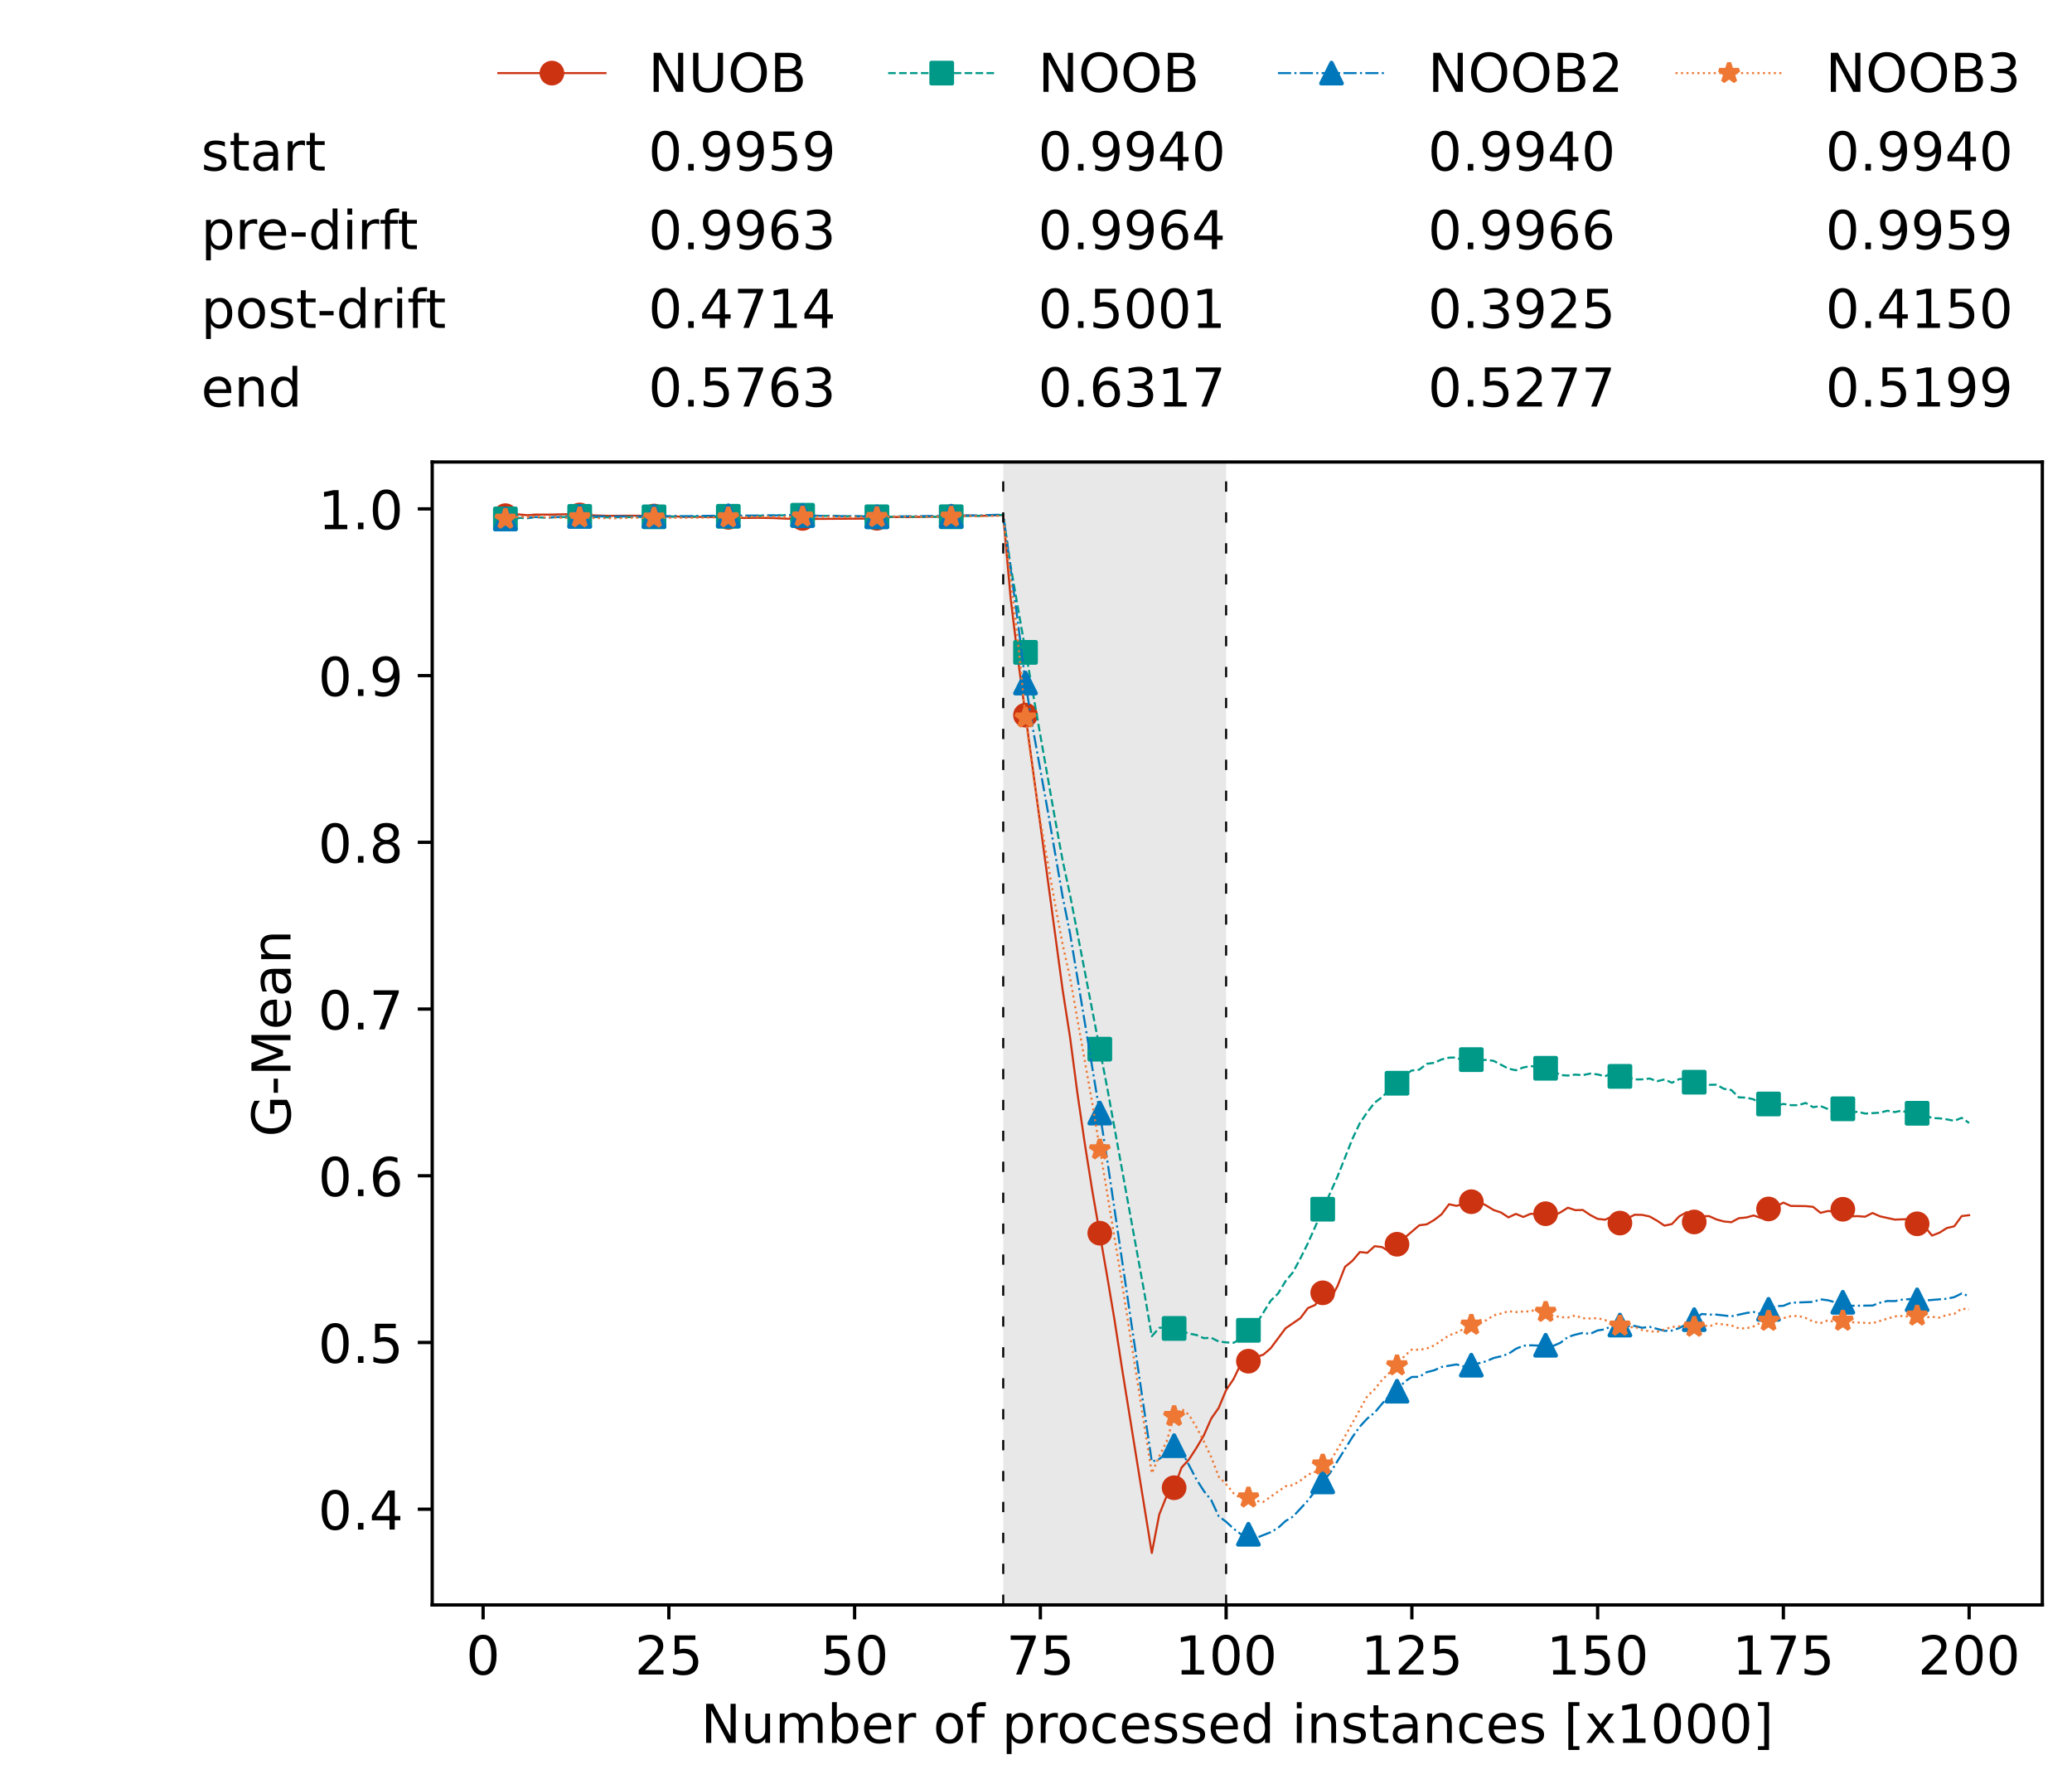 <?xml version="1.0" encoding="utf-8" standalone="no"?>
<!DOCTYPE svg PUBLIC "-//W3C//DTD SVG 1.1//EN"
  "http://www.w3.org/Graphics/SVG/1.1/DTD/svg11.dtd">
<!-- Created with matplotlib (https://matplotlib.org/) -->
<svg height="432.615pt" version="1.1" viewBox="0 0 502.65 432.615" width="502.65pt" xmlns="http://www.w3.org/2000/svg" xmlns:xlink="http://www.w3.org/1999/xlink">
 <defs>
  <style type="text/css">*{stroke-linecap:butt;stroke-linejoin:round;}</style>
 </defs>
 <g id="figure_1">
  <g id="patch_1">
   <path d="M 0 432.615 
L 502.65 432.615 
L 502.65 0 
L 0 0 
z
" style="fill:#ffffff;"/>
  </g>
  <g id="axes_1">
   <g id="patch_2">
    <path d="M 104.85 389.252 
L 495.45 389.252 
L 495.45 112.052 
L 104.85 112.052 
z
" style="fill:#ffffff;"/>
   </g>
   <g id="patch_3">
    <path clip-path="url(#p4ca490dccf)" d="M 297.446 389.252 
L 297.446 112.052 
L 243.372 112.052 
L 243.372 389.252 
z
" style="fill:#d3d3d3;opacity:0.5;"/>
   </g>
   <g id="matplotlib.axis_1">
    <g id="xtick_1">
     <g id="line2d_1">
      <defs>
       <path d="M 0 0 
L 0 3.5 
" id="mb20ff5dc2e" style="stroke:#000000;stroke-width:0.8;"/>
      </defs>
      <g>
       <use style="stroke:#000000;stroke-width:0.8;" x="117.197" xlink:href="#mb20ff5dc2e" y="389.252"/>
      </g>
     </g>
     <g id="text_1">
      <!-- 0 -->
      <g transform="translate(113.061 406.13)scale(0.13 -0.13)">
       <defs>
        <path d="M 31.781 66.406 
Q 24.172 66.406 20.328 58.906 
Q 16.5 51.422 16.5 36.375 
Q 16.5 21.391 20.328 13.891 
Q 24.172 6.391 31.781 6.391 
Q 39.453 6.391 43.281 13.891 
Q 47.125 21.391 47.125 36.375 
Q 47.125 51.422 43.281 58.906 
Q 39.453 66.406 31.781 66.406 
z
M 31.781 74.219 
Q 44.047 74.219 50.516 64.516 
Q 56.984 54.828 56.984 36.375 
Q 56.984 17.969 50.516 8.266 
Q 44.047 -1.422 31.781 -1.422 
Q 19.531 -1.422 13.062 8.266 
Q 6.594 17.969 6.594 36.375 
Q 6.594 54.828 13.062 64.516 
Q 19.531 74.219 31.781 74.219 
z
" id="DejaVuSans-48"/>
       </defs>
       <use xlink:href="#DejaVuSans-48"/>
      </g>
     </g>
    </g>
    <g id="xtick_2">
     <g id="line2d_2">
      <g>
       <use style="stroke:#000000;stroke-width:0.8;" x="162.259" xlink:href="#mb20ff5dc2e" y="389.252"/>
      </g>
     </g>
     <g id="text_2">
      <!-- 25 -->
      <g transform="translate(153.988 406.13)scale(0.13 -0.13)">
       <defs>
        <path d="M 19.188 8.297 
L 53.609 8.297 
L 53.609 0 
L 7.328 0 
L 7.328 8.297 
Q 12.938 14.109 22.625 23.891 
Q 32.328 33.688 34.812 36.531 
Q 39.547 41.844 41.422 45.531 
Q 43.312 49.219 43.312 52.781 
Q 43.312 58.594 39.234 62.25 
Q 35.156 65.922 28.609 65.922 
Q 23.969 65.922 18.812 64.312 
Q 13.672 62.703 7.812 59.422 
L 7.812 69.391 
Q 13.766 71.781 18.938 73 
Q 24.125 74.219 28.422 74.219 
Q 39.75 74.219 46.484 68.547 
Q 53.219 62.891 53.219 53.422 
Q 53.219 48.922 51.531 44.891 
Q 49.859 40.875 45.406 35.406 
Q 44.188 33.984 37.641 27.219 
Q 31.109 20.453 19.188 8.297 
z
" id="DejaVuSans-50"/>
        <path d="M 10.797 72.906 
L 49.516 72.906 
L 49.516 64.594 
L 19.828 64.594 
L 19.828 46.734 
Q 21.969 47.469 24.109 47.828 
Q 26.266 48.188 28.422 48.188 
Q 40.625 48.188 47.75 41.5 
Q 54.891 34.812 54.891 23.391 
Q 54.891 11.625 47.562 5.094 
Q 40.234 -1.422 26.906 -1.422 
Q 22.312 -1.422 17.547 -0.641 
Q 12.797 0.141 7.719 1.703 
L 7.719 11.625 
Q 12.109 9.234 16.797 8.062 
Q 21.484 6.891 26.703 6.891 
Q 35.156 6.891 40.078 11.328 
Q 45.016 15.766 45.016 23.391 
Q 45.016 31 40.078 35.438 
Q 35.156 39.891 26.703 39.891 
Q 22.75 39.891 18.812 39.016 
Q 14.891 38.141 10.797 36.281 
z
" id="DejaVuSans-53"/>
       </defs>
       <use xlink:href="#DejaVuSans-50"/>
       <use x="63.623" xlink:href="#DejaVuSans-53"/>
      </g>
     </g>
    </g>
    <g id="xtick_3">
     <g id="line2d_3">
      <g>
       <use style="stroke:#000000;stroke-width:0.8;" x="207.322" xlink:href="#mb20ff5dc2e" y="389.252"/>
      </g>
     </g>
     <g id="text_3">
      <!-- 50 -->
      <g transform="translate(199.05 406.13)scale(0.13 -0.13)">
       <use xlink:href="#DejaVuSans-53"/>
       <use x="63.623" xlink:href="#DejaVuSans-48"/>
      </g>
     </g>
    </g>
    <g id="xtick_4">
     <g id="line2d_4">
      <g>
       <use style="stroke:#000000;stroke-width:0.8;" x="252.384" xlink:href="#mb20ff5dc2e" y="389.252"/>
      </g>
     </g>
     <g id="text_4">
      <!-- 75 -->
      <g transform="translate(244.113 406.13)scale(0.13 -0.13)">
       <defs>
        <path d="M 8.203 72.906 
L 55.078 72.906 
L 55.078 68.703 
L 28.609 0 
L 18.312 0 
L 43.219 64.594 
L 8.203 64.594 
z
" id="DejaVuSans-55"/>
       </defs>
       <use xlink:href="#DejaVuSans-55"/>
       <use x="63.623" xlink:href="#DejaVuSans-53"/>
      </g>
     </g>
    </g>
    <g id="xtick_5">
     <g id="line2d_5">
      <g>
       <use style="stroke:#000000;stroke-width:0.8;" x="297.446" xlink:href="#mb20ff5dc2e" y="389.252"/>
      </g>
     </g>
     <g id="text_5">
      <!-- 100 -->
      <g transform="translate(285.039 406.13)scale(0.13 -0.13)">
       <defs>
        <path d="M 12.406 8.297 
L 28.516 8.297 
L 28.516 63.922 
L 10.984 60.406 
L 10.984 69.391 
L 28.422 72.906 
L 38.281 72.906 
L 38.281 8.297 
L 54.391 8.297 
L 54.391 0 
L 12.406 0 
z
" id="DejaVuSans-49"/>
       </defs>
       <use xlink:href="#DejaVuSans-49"/>
       <use x="63.623" xlink:href="#DejaVuSans-48"/>
       <use x="127.246" xlink:href="#DejaVuSans-48"/>
      </g>
     </g>
    </g>
    <g id="xtick_6">
     <g id="line2d_6">
      <g>
       <use style="stroke:#000000;stroke-width:0.8;" x="342.509" xlink:href="#mb20ff5dc2e" y="389.252"/>
      </g>
     </g>
     <g id="text_6">
      <!-- 125 -->
      <g transform="translate(330.102 406.13)scale(0.13 -0.13)">
       <use xlink:href="#DejaVuSans-49"/>
       <use x="63.623" xlink:href="#DejaVuSans-50"/>
       <use x="127.246" xlink:href="#DejaVuSans-53"/>
      </g>
     </g>
    </g>
    <g id="xtick_7">
     <g id="line2d_7">
      <g>
       <use style="stroke:#000000;stroke-width:0.8;" x="387.571" xlink:href="#mb20ff5dc2e" y="389.252"/>
      </g>
     </g>
     <g id="text_7">
      <!-- 150 -->
      <g transform="translate(375.164 406.13)scale(0.13 -0.13)">
       <use xlink:href="#DejaVuSans-49"/>
       <use x="63.623" xlink:href="#DejaVuSans-53"/>
       <use x="127.246" xlink:href="#DejaVuSans-48"/>
      </g>
     </g>
    </g>
    <g id="xtick_8">
     <g id="line2d_8">
      <g>
       <use style="stroke:#000000;stroke-width:0.8;" x="432.633" xlink:href="#mb20ff5dc2e" y="389.252"/>
      </g>
     </g>
     <g id="text_8">
      <!-- 175 -->
      <g transform="translate(420.226 406.13)scale(0.13 -0.13)">
       <use xlink:href="#DejaVuSans-49"/>
       <use x="63.623" xlink:href="#DejaVuSans-55"/>
       <use x="127.246" xlink:href="#DejaVuSans-53"/>
      </g>
     </g>
    </g>
    <g id="xtick_9">
     <g id="line2d_9">
      <g>
       <use style="stroke:#000000;stroke-width:0.8;" x="477.695" xlink:href="#mb20ff5dc2e" y="389.252"/>
      </g>
     </g>
     <g id="text_9">
      <!-- 200 -->
      <g transform="translate(465.289 406.13)scale(0.13 -0.13)">
       <use xlink:href="#DejaVuSans-50"/>
       <use x="63.623" xlink:href="#DejaVuSans-48"/>
       <use x="127.246" xlink:href="#DejaVuSans-48"/>
      </g>
     </g>
    </g>
    <g id="text_10">
     <!-- Number of processed instances [x1000] -->
     <g transform="translate(170.025 422.711)scale(0.13 -0.13)">
      <defs>
       <path d="M 9.812 72.906 
L 23.094 72.906 
L 55.422 11.922 
L 55.422 72.906 
L 64.984 72.906 
L 64.984 0 
L 51.703 0 
L 19.391 60.984 
L 19.391 0 
L 9.812 0 
z
" id="DejaVuSans-78"/>
       <path d="M 8.5 21.578 
L 8.5 54.688 
L 17.484 54.688 
L 17.484 21.922 
Q 17.484 14.156 20.5 10.266 
Q 23.531 6.391 29.594 6.391 
Q 36.859 6.391 41.078 11.031 
Q 45.312 15.672 45.312 23.688 
L 45.312 54.688 
L 54.297 54.688 
L 54.297 0 
L 45.312 0 
L 45.312 8.406 
Q 42.047 3.422 37.719 1 
Q 33.406 -1.422 27.688 -1.422 
Q 18.266 -1.422 13.375 4.438 
Q 8.5 10.297 8.5 21.578 
z
M 31.109 56 
z
" id="DejaVuSans-117"/>
       <path d="M 52 44.188 
Q 55.375 50.25 60.062 53.125 
Q 64.75 56 71.094 56 
Q 79.641 56 84.281 50.016 
Q 88.922 44.047 88.922 33.016 
L 88.922 0 
L 79.891 0 
L 79.891 32.719 
Q 79.891 40.578 77.094 44.375 
Q 74.312 48.188 68.609 48.188 
Q 61.625 48.188 57.562 43.547 
Q 53.516 38.922 53.516 30.906 
L 53.516 0 
L 44.484 0 
L 44.484 32.719 
Q 44.484 40.625 41.703 44.406 
Q 38.922 48.188 33.109 48.188 
Q 26.219 48.188 22.156 43.531 
Q 18.109 38.875 18.109 30.906 
L 18.109 0 
L 9.078 0 
L 9.078 54.688 
L 18.109 54.688 
L 18.109 46.188 
Q 21.188 51.219 25.484 53.609 
Q 29.781 56 35.688 56 
Q 41.656 56 45.828 52.969 
Q 50 49.953 52 44.188 
z
" id="DejaVuSans-109"/>
       <path d="M 48.688 27.297 
Q 48.688 37.203 44.609 42.844 
Q 40.531 48.484 33.406 48.484 
Q 26.266 48.484 22.188 42.844 
Q 18.109 37.203 18.109 27.297 
Q 18.109 17.391 22.188 11.75 
Q 26.266 6.109 33.406 6.109 
Q 40.531 6.109 44.609 11.75 
Q 48.688 17.391 48.688 27.297 
z
M 18.109 46.391 
Q 20.953 51.266 25.266 53.625 
Q 29.594 56 35.594 56 
Q 45.562 56 51.781 48.094 
Q 58.016 40.188 58.016 27.297 
Q 58.016 14.406 51.781 6.484 
Q 45.562 -1.422 35.594 -1.422 
Q 29.594 -1.422 25.266 0.953 
Q 20.953 3.328 18.109 8.203 
L 18.109 0 
L 9.078 0 
L 9.078 75.984 
L 18.109 75.984 
z
" id="DejaVuSans-98"/>
       <path d="M 56.203 29.594 
L 56.203 25.203 
L 14.891 25.203 
Q 15.484 15.922 20.484 11.062 
Q 25.484 6.203 34.422 6.203 
Q 39.594 6.203 44.453 7.469 
Q 49.312 8.734 54.109 11.281 
L 54.109 2.781 
Q 49.266 0.734 44.188 -0.344 
Q 39.109 -1.422 33.891 -1.422 
Q 20.797 -1.422 13.156 6.188 
Q 5.516 13.812 5.516 26.812 
Q 5.516 40.234 12.766 48.109 
Q 20.016 56 32.328 56 
Q 43.359 56 49.781 48.891 
Q 56.203 41.797 56.203 29.594 
z
M 47.219 32.234 
Q 47.125 39.594 43.094 43.984 
Q 39.062 48.391 32.422 48.391 
Q 24.906 48.391 20.391 44.141 
Q 15.875 39.891 15.188 32.172 
z
" id="DejaVuSans-101"/>
       <path d="M 41.109 46.297 
Q 39.594 47.172 37.812 47.578 
Q 36.031 48 33.891 48 
Q 26.266 48 22.188 43.047 
Q 18.109 38.094 18.109 28.812 
L 18.109 0 
L 9.078 0 
L 9.078 54.688 
L 18.109 54.688 
L 18.109 46.188 
Q 20.953 51.172 25.484 53.578 
Q 30.031 56 36.531 56 
Q 37.453 56 38.578 55.875 
Q 39.703 55.766 41.062 55.516 
z
" id="DejaVuSans-114"/>
       <path id="DejaVuSans-32"/>
       <path d="M 30.609 48.391 
Q 23.391 48.391 19.188 42.75 
Q 14.984 37.109 14.984 27.297 
Q 14.984 17.484 19.156 11.844 
Q 23.344 6.203 30.609 6.203 
Q 37.797 6.203 41.984 11.859 
Q 46.188 17.531 46.188 27.297 
Q 46.188 37.016 41.984 42.703 
Q 37.797 48.391 30.609 48.391 
z
M 30.609 56 
Q 42.328 56 49.016 48.375 
Q 55.719 40.766 55.719 27.297 
Q 55.719 13.875 49.016 6.219 
Q 42.328 -1.422 30.609 -1.422 
Q 18.844 -1.422 12.172 6.219 
Q 5.516 13.875 5.516 27.297 
Q 5.516 40.766 12.172 48.375 
Q 18.844 56 30.609 56 
z
" id="DejaVuSans-111"/>
       <path d="M 37.109 75.984 
L 37.109 68.5 
L 28.516 68.5 
Q 23.688 68.5 21.797 66.547 
Q 19.922 64.594 19.922 59.516 
L 19.922 54.688 
L 34.719 54.688 
L 34.719 47.703 
L 19.922 47.703 
L 19.922 0 
L 10.891 0 
L 10.891 47.703 
L 2.297 47.703 
L 2.297 54.688 
L 10.891 54.688 
L 10.891 58.5 
Q 10.891 67.625 15.141 71.797 
Q 19.391 75.984 28.609 75.984 
z
" id="DejaVuSans-102"/>
       <path d="M 18.109 8.203 
L 18.109 -20.797 
L 9.078 -20.797 
L 9.078 54.688 
L 18.109 54.688 
L 18.109 46.391 
Q 20.953 51.266 25.266 53.625 
Q 29.594 56 35.594 56 
Q 45.562 56 51.781 48.094 
Q 58.016 40.188 58.016 27.297 
Q 58.016 14.406 51.781 6.484 
Q 45.562 -1.422 35.594 -1.422 
Q 29.594 -1.422 25.266 0.953 
Q 20.953 3.328 18.109 8.203 
z
M 48.688 27.297 
Q 48.688 37.203 44.609 42.844 
Q 40.531 48.484 33.406 48.484 
Q 26.266 48.484 22.188 42.844 
Q 18.109 37.203 18.109 27.297 
Q 18.109 17.391 22.188 11.75 
Q 26.266 6.109 33.406 6.109 
Q 40.531 6.109 44.609 11.75 
Q 48.688 17.391 48.688 27.297 
z
" id="DejaVuSans-112"/>
       <path d="M 48.781 52.594 
L 48.781 44.188 
Q 44.969 46.297 41.141 47.344 
Q 37.312 48.391 33.406 48.391 
Q 24.656 48.391 19.812 42.844 
Q 14.984 37.312 14.984 27.297 
Q 14.984 17.281 19.812 11.734 
Q 24.656 6.203 33.406 6.203 
Q 37.312 6.203 41.141 7.25 
Q 44.969 8.297 48.781 10.406 
L 48.781 2.094 
Q 45.016 0.344 40.984 -0.531 
Q 36.969 -1.422 32.422 -1.422 
Q 20.062 -1.422 12.781 6.344 
Q 5.516 14.109 5.516 27.297 
Q 5.516 40.672 12.859 48.328 
Q 20.219 56 33.016 56 
Q 37.156 56 41.109 55.141 
Q 45.062 54.297 48.781 52.594 
z
" id="DejaVuSans-99"/>
       <path d="M 44.281 53.078 
L 44.281 44.578 
Q 40.484 46.531 36.375 47.5 
Q 32.281 48.484 27.875 48.484 
Q 21.188 48.484 17.844 46.438 
Q 14.5 44.391 14.5 40.281 
Q 14.5 37.156 16.891 35.375 
Q 19.281 33.594 26.516 31.984 
L 29.594 31.297 
Q 39.156 29.25 43.188 25.516 
Q 47.219 21.781 47.219 15.094 
Q 47.219 7.469 41.188 3.016 
Q 35.156 -1.422 24.609 -1.422 
Q 20.219 -1.422 15.453 -0.562 
Q 10.688 0.297 5.422 2 
L 5.422 11.281 
Q 10.406 8.688 15.234 7.391 
Q 20.062 6.109 24.812 6.109 
Q 31.156 6.109 34.562 8.281 
Q 37.984 10.453 37.984 14.406 
Q 37.984 18.062 35.516 20.016 
Q 33.062 21.969 24.703 23.781 
L 21.578 24.516 
Q 13.234 26.266 9.516 29.906 
Q 5.812 33.547 5.812 39.891 
Q 5.812 47.609 11.281 51.797 
Q 16.75 56 26.812 56 
Q 31.781 56 36.172 55.266 
Q 40.578 54.547 44.281 53.078 
z
" id="DejaVuSans-115"/>
       <path d="M 45.406 46.391 
L 45.406 75.984 
L 54.391 75.984 
L 54.391 0 
L 45.406 0 
L 45.406 8.203 
Q 42.578 3.328 38.25 0.953 
Q 33.938 -1.422 27.875 -1.422 
Q 17.969 -1.422 11.734 6.484 
Q 5.516 14.406 5.516 27.297 
Q 5.516 40.188 11.734 48.094 
Q 17.969 56 27.875 56 
Q 33.938 56 38.25 53.625 
Q 42.578 51.266 45.406 46.391 
z
M 14.797 27.297 
Q 14.797 17.391 18.875 11.75 
Q 22.953 6.109 30.078 6.109 
Q 37.203 6.109 41.297 11.75 
Q 45.406 17.391 45.406 27.297 
Q 45.406 37.203 41.297 42.844 
Q 37.203 48.484 30.078 48.484 
Q 22.953 48.484 18.875 42.844 
Q 14.797 37.203 14.797 27.297 
z
" id="DejaVuSans-100"/>
       <path d="M 9.422 54.688 
L 18.406 54.688 
L 18.406 0 
L 9.422 0 
z
M 9.422 75.984 
L 18.406 75.984 
L 18.406 64.594 
L 9.422 64.594 
z
" id="DejaVuSans-105"/>
       <path d="M 54.891 33.016 
L 54.891 0 
L 45.906 0 
L 45.906 32.719 
Q 45.906 40.484 42.875 44.328 
Q 39.844 48.188 33.797 48.188 
Q 26.516 48.188 22.312 43.547 
Q 18.109 38.922 18.109 30.906 
L 18.109 0 
L 9.078 0 
L 9.078 54.688 
L 18.109 54.688 
L 18.109 46.188 
Q 21.344 51.125 25.703 53.562 
Q 30.078 56 35.797 56 
Q 45.219 56 50.047 50.172 
Q 54.891 44.344 54.891 33.016 
z
" id="DejaVuSans-110"/>
       <path d="M 18.312 70.219 
L 18.312 54.688 
L 36.812 54.688 
L 36.812 47.703 
L 18.312 47.703 
L 18.312 18.016 
Q 18.312 11.328 20.141 9.422 
Q 21.969 7.516 27.594 7.516 
L 36.812 7.516 
L 36.812 0 
L 27.594 0 
Q 17.188 0 13.234 3.875 
Q 9.281 7.766 9.281 18.016 
L 9.281 47.703 
L 2.688 47.703 
L 2.688 54.688 
L 9.281 54.688 
L 9.281 70.219 
z
" id="DejaVuSans-116"/>
       <path d="M 34.281 27.484 
Q 23.391 27.484 19.188 25 
Q 14.984 22.516 14.984 16.5 
Q 14.984 11.719 18.141 8.906 
Q 21.297 6.109 26.703 6.109 
Q 34.188 6.109 38.703 11.406 
Q 43.219 16.703 43.219 25.484 
L 43.219 27.484 
z
M 52.203 31.203 
L 52.203 0 
L 43.219 0 
L 43.219 8.297 
Q 40.141 3.328 35.547 0.953 
Q 30.953 -1.422 24.312 -1.422 
Q 15.922 -1.422 10.953 3.297 
Q 6 8.016 6 15.922 
Q 6 25.141 12.172 29.828 
Q 18.359 34.516 30.609 34.516 
L 43.219 34.516 
L 43.219 35.406 
Q 43.219 41.609 39.141 45 
Q 35.062 48.391 27.688 48.391 
Q 23 48.391 18.547 47.266 
Q 14.109 46.141 10.016 43.891 
L 10.016 52.203 
Q 14.938 54.109 19.578 55.047 
Q 24.219 56 28.609 56 
Q 40.484 56 46.344 49.844 
Q 52.203 43.703 52.203 31.203 
z
" id="DejaVuSans-97"/>
       <path d="M 8.594 75.984 
L 29.297 75.984 
L 29.297 69 
L 17.578 69 
L 17.578 -6.203 
L 29.297 -6.203 
L 29.297 -13.188 
L 8.594 -13.188 
z
" id="DejaVuSans-91"/>
       <path d="M 54.891 54.688 
L 35.109 28.078 
L 55.906 0 
L 45.312 0 
L 29.391 21.484 
L 13.484 0 
L 2.875 0 
L 24.125 28.609 
L 4.688 54.688 
L 15.281 54.688 
L 29.781 35.203 
L 44.281 54.688 
z
" id="DejaVuSans-120"/>
       <path d="M 30.422 75.984 
L 30.422 -13.188 
L 9.719 -13.188 
L 9.719 -6.203 
L 21.391 -6.203 
L 21.391 69 
L 9.719 69 
L 9.719 75.984 
z
" id="DejaVuSans-93"/>
      </defs>
      <use xlink:href="#DejaVuSans-78"/>
      <use x="74.805" xlink:href="#DejaVuSans-117"/>
      <use x="138.184" xlink:href="#DejaVuSans-109"/>
      <use x="235.596" xlink:href="#DejaVuSans-98"/>
      <use x="299.072" xlink:href="#DejaVuSans-101"/>
      <use x="360.596" xlink:href="#DejaVuSans-114"/>
      <use x="401.709" xlink:href="#DejaVuSans-32"/>
      <use x="433.496" xlink:href="#DejaVuSans-111"/>
      <use x="494.678" xlink:href="#DejaVuSans-102"/>
      <use x="529.883" xlink:href="#DejaVuSans-32"/>
      <use x="561.67" xlink:href="#DejaVuSans-112"/>
      <use x="625.146" xlink:href="#DejaVuSans-114"/>
      <use x="664.01" xlink:href="#DejaVuSans-111"/>
      <use x="725.191" xlink:href="#DejaVuSans-99"/>
      <use x="780.172" xlink:href="#DejaVuSans-101"/>
      <use x="841.695" xlink:href="#DejaVuSans-115"/>
      <use x="893.795" xlink:href="#DejaVuSans-115"/>
      <use x="945.895" xlink:href="#DejaVuSans-101"/>
      <use x="1007.418" xlink:href="#DejaVuSans-100"/>
      <use x="1070.895" xlink:href="#DejaVuSans-32"/>
      <use x="1102.682" xlink:href="#DejaVuSans-105"/>
      <use x="1130.465" xlink:href="#DejaVuSans-110"/>
      <use x="1193.844" xlink:href="#DejaVuSans-115"/>
      <use x="1245.943" xlink:href="#DejaVuSans-116"/>
      <use x="1285.152" xlink:href="#DejaVuSans-97"/>
      <use x="1346.432" xlink:href="#DejaVuSans-110"/>
      <use x="1409.811" xlink:href="#DejaVuSans-99"/>
      <use x="1464.791" xlink:href="#DejaVuSans-101"/>
      <use x="1526.314" xlink:href="#DejaVuSans-115"/>
      <use x="1578.414" xlink:href="#DejaVuSans-32"/>
      <use x="1610.201" xlink:href="#DejaVuSans-91"/>
      <use x="1649.215" xlink:href="#DejaVuSans-120"/>
      <use x="1708.395" xlink:href="#DejaVuSans-49"/>
      <use x="1772.018" xlink:href="#DejaVuSans-48"/>
      <use x="1835.641" xlink:href="#DejaVuSans-48"/>
      <use x="1899.264" xlink:href="#DejaVuSans-48"/>
      <use x="1962.887" xlink:href="#DejaVuSans-93"/>
     </g>
    </g>
   </g>
   <g id="matplotlib.axis_2">
    <g id="ytick_1">
     <g id="line2d_10">
      <defs>
       <path d="M 0 0 
L -3.5 0 
" id="mf0e3b76904" style="stroke:#000000;stroke-width:0.8;"/>
      </defs>
      <g>
       <use style="stroke:#000000;stroke-width:0.8;" x="104.85" xlink:href="#mf0e3b76904" y="366.032"/>
      </g>
     </g>
     <g id="text_11">
      <!-- 0.4 -->
      <g transform="translate(77.176 370.971)scale(0.13 -0.13)">
       <defs>
        <path d="M 10.688 12.406 
L 21 12.406 
L 21 0 
L 10.688 0 
z
" id="DejaVuSans-46"/>
        <path d="M 37.797 64.312 
L 12.891 25.391 
L 37.797 25.391 
z
M 35.203 72.906 
L 47.609 72.906 
L 47.609 25.391 
L 58.016 25.391 
L 58.016 17.188 
L 47.609 17.188 
L 47.609 0 
L 37.797 0 
L 37.797 17.188 
L 4.891 17.188 
L 4.891 26.703 
z
" id="DejaVuSans-52"/>
       </defs>
       <use xlink:href="#DejaVuSans-48"/>
       <use x="63.623" xlink:href="#DejaVuSans-46"/>
       <use x="95.41" xlink:href="#DejaVuSans-52"/>
      </g>
     </g>
    </g>
    <g id="ytick_2">
     <g id="line2d_11">
      <g>
       <use style="stroke:#000000;stroke-width:0.8;" x="104.85" xlink:href="#mf0e3b76904" y="325.597"/>
      </g>
     </g>
     <g id="text_12">
      <!-- 0.5 -->
      <g transform="translate(77.176 330.536)scale(0.13 -0.13)">
       <use xlink:href="#DejaVuSans-48"/>
       <use x="63.623" xlink:href="#DejaVuSans-46"/>
       <use x="95.41" xlink:href="#DejaVuSans-53"/>
      </g>
     </g>
    </g>
    <g id="ytick_3">
     <g id="line2d_12">
      <g>
       <use style="stroke:#000000;stroke-width:0.8;" x="104.85" xlink:href="#mf0e3b76904" y="285.162"/>
      </g>
     </g>
     <g id="text_13">
      <!-- 0.6 -->
      <g transform="translate(77.176 290.101)scale(0.13 -0.13)">
       <defs>
        <path d="M 33.016 40.375 
Q 26.375 40.375 22.484 35.828 
Q 18.609 31.297 18.609 23.391 
Q 18.609 15.531 22.484 10.953 
Q 26.375 6.391 33.016 6.391 
Q 39.656 6.391 43.531 10.953 
Q 47.406 15.531 47.406 23.391 
Q 47.406 31.297 43.531 35.828 
Q 39.656 40.375 33.016 40.375 
z
M 52.594 71.297 
L 52.594 62.312 
Q 48.875 64.062 45.094 64.984 
Q 41.312 65.922 37.594 65.922 
Q 27.828 65.922 22.672 59.328 
Q 17.531 52.734 16.797 39.406 
Q 19.672 43.656 24.016 45.922 
Q 28.375 48.188 33.594 48.188 
Q 44.578 48.188 50.953 41.516 
Q 57.328 34.859 57.328 23.391 
Q 57.328 12.156 50.688 5.359 
Q 44.047 -1.422 33.016 -1.422 
Q 20.359 -1.422 13.672 8.266 
Q 6.984 17.969 6.984 36.375 
Q 6.984 53.656 15.188 63.938 
Q 23.391 74.219 37.203 74.219 
Q 40.922 74.219 44.703 73.484 
Q 48.484 72.75 52.594 71.297 
z
" id="DejaVuSans-54"/>
       </defs>
       <use xlink:href="#DejaVuSans-48"/>
       <use x="63.623" xlink:href="#DejaVuSans-46"/>
       <use x="95.41" xlink:href="#DejaVuSans-54"/>
      </g>
     </g>
    </g>
    <g id="ytick_4">
     <g id="line2d_13">
      <g>
       <use style="stroke:#000000;stroke-width:0.8;" x="104.85" xlink:href="#mf0e3b76904" y="244.727"/>
      </g>
     </g>
     <g id="text_14">
      <!-- 0.7 -->
      <g transform="translate(77.176 249.666)scale(0.13 -0.13)">
       <use xlink:href="#DejaVuSans-48"/>
       <use x="63.623" xlink:href="#DejaVuSans-46"/>
       <use x="95.41" xlink:href="#DejaVuSans-55"/>
      </g>
     </g>
    </g>
    <g id="ytick_5">
     <g id="line2d_14">
      <g>
       <use style="stroke:#000000;stroke-width:0.8;" x="104.85" xlink:href="#mf0e3b76904" y="204.292"/>
      </g>
     </g>
     <g id="text_15">
      <!-- 0.8 -->
      <g transform="translate(77.176 209.231)scale(0.13 -0.13)">
       <defs>
        <path d="M 31.781 34.625 
Q 24.75 34.625 20.719 30.859 
Q 16.703 27.094 16.703 20.516 
Q 16.703 13.922 20.719 10.156 
Q 24.75 6.391 31.781 6.391 
Q 38.812 6.391 42.859 10.172 
Q 46.922 13.969 46.922 20.516 
Q 46.922 27.094 42.891 30.859 
Q 38.875 34.625 31.781 34.625 
z
M 21.922 38.812 
Q 15.578 40.375 12.031 44.719 
Q 8.5 49.078 8.5 55.328 
Q 8.5 64.062 14.719 69.141 
Q 20.953 74.219 31.781 74.219 
Q 42.672 74.219 48.875 69.141 
Q 55.078 64.062 55.078 55.328 
Q 55.078 49.078 51.531 44.719 
Q 48 40.375 41.703 38.812 
Q 48.828 37.156 52.797 32.312 
Q 56.781 27.484 56.781 20.516 
Q 56.781 9.906 50.312 4.234 
Q 43.844 -1.422 31.781 -1.422 
Q 19.734 -1.422 13.25 4.234 
Q 6.781 9.906 6.781 20.516 
Q 6.781 27.484 10.781 32.312 
Q 14.797 37.156 21.922 38.812 
z
M 18.312 54.391 
Q 18.312 48.734 21.844 45.562 
Q 25.391 42.391 31.781 42.391 
Q 38.141 42.391 41.719 45.562 
Q 45.312 48.734 45.312 54.391 
Q 45.312 60.062 41.719 63.234 
Q 38.141 66.406 31.781 66.406 
Q 25.391 66.406 21.844 63.234 
Q 18.312 60.062 18.312 54.391 
z
" id="DejaVuSans-56"/>
       </defs>
       <use xlink:href="#DejaVuSans-48"/>
       <use x="63.623" xlink:href="#DejaVuSans-46"/>
       <use x="95.41" xlink:href="#DejaVuSans-56"/>
      </g>
     </g>
    </g>
    <g id="ytick_6">
     <g id="line2d_15">
      <g>
       <use style="stroke:#000000;stroke-width:0.8;" x="104.85" xlink:href="#mf0e3b76904" y="163.857"/>
      </g>
     </g>
     <g id="text_16">
      <!-- 0.9 -->
      <g transform="translate(77.176 168.796)scale(0.13 -0.13)">
       <defs>
        <path d="M 10.984 1.516 
L 10.984 10.5 
Q 14.703 8.734 18.5 7.812 
Q 22.312 6.891 25.984 6.891 
Q 35.75 6.891 40.891 13.453 
Q 46.047 20.016 46.781 33.406 
Q 43.953 29.203 39.594 26.953 
Q 35.25 24.703 29.984 24.703 
Q 19.047 24.703 12.672 31.312 
Q 6.297 37.938 6.297 49.422 
Q 6.297 60.641 12.938 67.422 
Q 19.578 74.219 30.609 74.219 
Q 43.266 74.219 49.922 64.516 
Q 56.594 54.828 56.594 36.375 
Q 56.594 19.141 48.406 8.859 
Q 40.234 -1.422 26.422 -1.422 
Q 22.703 -1.422 18.891 -0.688 
Q 15.094 0.047 10.984 1.516 
z
M 30.609 32.422 
Q 37.25 32.422 41.125 36.953 
Q 45.016 41.5 45.016 49.422 
Q 45.016 57.281 41.125 61.844 
Q 37.25 66.406 30.609 66.406 
Q 23.969 66.406 20.094 61.844 
Q 16.219 57.281 16.219 49.422 
Q 16.219 41.5 20.094 36.953 
Q 23.969 32.422 30.609 32.422 
z
" id="DejaVuSans-57"/>
       </defs>
       <use xlink:href="#DejaVuSans-48"/>
       <use x="63.623" xlink:href="#DejaVuSans-46"/>
       <use x="95.41" xlink:href="#DejaVuSans-57"/>
      </g>
     </g>
    </g>
    <g id="ytick_7">
     <g id="line2d_16">
      <g>
       <use style="stroke:#000000;stroke-width:0.8;" x="104.85" xlink:href="#mf0e3b76904" y="123.422"/>
      </g>
     </g>
     <g id="text_17">
      <!-- 1.0 -->
      <g transform="translate(77.176 128.361)scale(0.13 -0.13)">
       <use xlink:href="#DejaVuSans-49"/>
       <use x="63.623" xlink:href="#DejaVuSans-46"/>
       <use x="95.41" xlink:href="#DejaVuSans-48"/>
      </g>
     </g>
    </g>
    <g id="text_18">
     <!-- G-Mean -->
     <g transform="translate(70.472 275.744)rotate(-90)scale(0.13 -0.13)">
      <defs>
       <path d="M 59.516 10.406 
L 59.516 29.984 
L 43.406 29.984 
L 43.406 38.094 
L 69.281 38.094 
L 69.281 6.781 
Q 63.578 2.734 56.688 0.656 
Q 49.812 -1.422 42 -1.422 
Q 24.906 -1.422 15.25 8.562 
Q 5.609 18.562 5.609 36.375 
Q 5.609 54.25 15.25 64.234 
Q 24.906 74.219 42 74.219 
Q 49.125 74.219 55.547 72.453 
Q 61.969 70.703 67.391 67.281 
L 67.391 56.781 
Q 61.922 61.422 55.766 63.766 
Q 49.609 66.109 42.828 66.109 
Q 29.438 66.109 22.719 58.641 
Q 16.016 51.172 16.016 36.375 
Q 16.016 21.625 22.719 14.156 
Q 29.438 6.688 42.828 6.688 
Q 48.047 6.688 52.141 7.594 
Q 56.25 8.5 59.516 10.406 
z
" id="DejaVuSans-71"/>
       <path d="M 4.891 31.391 
L 31.203 31.391 
L 31.203 23.391 
L 4.891 23.391 
z
" id="DejaVuSans-45"/>
       <path d="M 9.812 72.906 
L 24.516 72.906 
L 43.109 23.297 
L 61.812 72.906 
L 76.516 72.906 
L 76.516 0 
L 66.891 0 
L 66.891 64.016 
L 48.094 14.016 
L 38.188 14.016 
L 19.391 64.016 
L 19.391 0 
L 9.812 0 
z
" id="DejaVuSans-77"/>
      </defs>
      <use xlink:href="#DejaVuSans-71"/>
      <use x="77.49" xlink:href="#DejaVuSans-45"/>
      <use x="113.574" xlink:href="#DejaVuSans-77"/>
      <use x="199.854" xlink:href="#DejaVuSans-101"/>
      <use x="261.377" xlink:href="#DejaVuSans-97"/>
      <use x="322.656" xlink:href="#DejaVuSans-110"/>
     </g>
    </g>
   </g>
   <g id="line2d_17"/>
   <g id="line2d_18"/>
   <g id="line2d_19"/>
   <g id="line2d_20"/>
   <g id="line2d_21"/>
   <g id="line2d_22">
    <path clip-path="url(#p4ca490dccf)" d="M 122.605 125.072 
L 124.407 124.652 
L 128.012 124.956 
L 129.815 124.805 
L 133.419 124.814 
L 137.024 124.724 
L 140.629 124.891 
L 147.839 125.111 
L 151.444 125.083 
L 155.049 125.08 
L 162.259 125.302 
L 164.062 125.26 
L 165.864 125.364 
L 169.469 125.364 
L 178.482 125.474 
L 180.284 125.629 
L 183.889 125.591 
L 187.494 125.648 
L 191.099 125.811 
L 194.704 125.731 
L 198.309 125.846 
L 210.927 125.779 
L 214.532 125.617 
L 216.334 125.384 
L 219.939 125.421 
L 228.952 125.267 
L 230.754 125.291 
L 234.359 125.01 
L 237.964 125.112 
L 243.372 124.933 
L 245.174 145.092 
L 246.976 160.03 
L 257.791 240.107 
L 259.594 251.64 
L 261.396 265.325 
L 263.199 277.615 
L 265.001 288.908 
L 268.606 309.63 
L 270.409 320.365 
L 272.211 332.005 
L 275.816 354.387 
L 279.421 376.652 
L 281.224 367.323 
L 283.026 362.828 
L 284.829 360.827 
L 286.631 355.954 
L 288.434 353.967 
L 290.236 351.185 
L 292.039 348.133 
L 293.841 344.04 
L 295.644 341.467 
L 297.446 337.152 
L 299.249 334.467 
L 301.051 330.719 
L 302.854 330.133 
L 304.656 329.138 
L 306.459 328.563 
L 308.261 326.993 
L 311.866 322.158 
L 315.471 319.686 
L 317.274 317.269 
L 319.076 316.479 
L 320.879 313.55 
L 322.681 315.253 
L 324.484 311.878 
L 326.286 307.25 
L 328.089 305.782 
L 329.891 303.658 
L 331.694 303.852 
L 333.496 302.235 
L 335.299 302.47 
L 337.101 303.602 
L 338.904 301.772 
L 344.311 297.172 
L 346.114 296.944 
L 347.916 295.889 
L 349.719 294.506 
L 351.521 292.07 
L 353.324 292.459 
L 356.928 291.455 
L 358.731 291.453 
L 360.533 292.367 
L 362.336 293.47 
L 364.138 294.068 
L 365.941 295.252 
L 367.743 294.413 
L 369.546 295.159 
L 371.348 294.38 
L 373.151 294.509 
L 374.953 294.367 
L 376.756 294.922 
L 378.558 294.038 
L 380.361 292.908 
L 382.163 293.505 
L 383.966 293.459 
L 385.768 294.675 
L 387.571 295.613 
L 389.373 295.823 
L 391.176 294.993 
L 392.978 296.639 
L 394.781 295.48 
L 396.583 294.613 
L 398.386 294.654 
L 400.188 295.038 
L 401.991 296.061 
L 403.793 297.26 
L 405.596 296.871 
L 407.398 294.983 
L 409.201 293.984 
L 411.003 296.369 
L 412.806 294.963 
L 414.608 294.952 
L 416.411 295.759 
L 418.213 296.249 
L 420.016 296.425 
L 421.818 295.458 
L 423.621 295.283 
L 425.423 294.785 
L 427.226 295.418 
L 429.028 293.213 
L 430.831 292.659 
L 432.633 291.672 
L 434.436 292.48 
L 438.041 292.523 
L 439.843 292.7 
L 441.646 294.162 
L 443.448 293.714 
L 445.251 293.887 
L 447.053 293.284 
L 448.856 295.001 
L 450.658 294.96 
L 452.461 295.09 
L 454.263 294.193 
L 456.066 295 
L 459.671 295.795 
L 463.276 295.665 
L 465.078 296.815 
L 466.881 297.457 
L 468.683 299.667 
L 470.485 298.98 
L 472.288 297.838 
L 474.09 297.414 
L 475.893 294.941 
L 477.695 294.73 
L 477.695 294.73 
" style="fill:none;stroke:#cc3311;stroke-linecap:square;stroke-width:0.5;"/>
    <defs>
     <path d="M 0 2.5 
C 0.663 2.5 1.299 2.237 1.768 1.768 
C 2.237 1.299 2.5 0.663 2.5 0 
C 2.5 -0.663 2.237 -1.299 1.768 -1.768 
C 1.299 -2.237 0.663 -2.5 0 -2.5 
C -0.663 -2.5 -1.299 -2.237 -1.768 -1.768 
C -2.237 -1.299 -2.5 -0.663 -2.5 0 
C -2.5 0.663 -2.237 1.299 -1.768 1.768 
C -1.299 2.237 -0.663 2.5 0 2.5 
z
" id="m6b59e1a058" style="stroke:#cc3311;"/>
    </defs>
    <g clip-path="url(#p4ca490dccf)">
     <use style="fill:#cc3311;stroke:#cc3311;" x="122.605" xlink:href="#m6b59e1a058" y="125.072"/>
     <use style="fill:#cc3311;stroke:#cc3311;" x="140.629" xlink:href="#m6b59e1a058" y="124.891"/>
     <use style="fill:#cc3311;stroke:#cc3311;" x="158.654" xlink:href="#m6b59e1a058" y="125.156"/>
     <use style="fill:#cc3311;stroke:#cc3311;" x="176.679" xlink:href="#m6b59e1a058" y="125.47"/>
     <use style="fill:#cc3311;stroke:#cc3311;" x="194.704" xlink:href="#m6b59e1a058" y="125.731"/>
     <use style="fill:#cc3311;stroke:#cc3311;" x="212.729" xlink:href="#m6b59e1a058" y="125.699"/>
     <use style="fill:#cc3311;stroke:#cc3311;" x="230.754" xlink:href="#m6b59e1a058" y="125.291"/>
     <use style="fill:#cc3311;stroke:#cc3311;" x="248.779" xlink:href="#m6b59e1a058" y="173.448"/>
     <use style="fill:#cc3311;stroke:#cc3311;" x="266.804" xlink:href="#m6b59e1a058" y="299.09"/>
     <use style="fill:#cc3311;stroke:#cc3311;" x="284.829" xlink:href="#m6b59e1a058" y="360.827"/>
     <use style="fill:#cc3311;stroke:#cc3311;" x="302.854" xlink:href="#m6b59e1a058" y="330.133"/>
     <use style="fill:#cc3311;stroke:#cc3311;" x="320.879" xlink:href="#m6b59e1a058" y="313.55"/>
     <use style="fill:#cc3311;stroke:#cc3311;" x="338.904" xlink:href="#m6b59e1a058" y="301.772"/>
     <use style="fill:#cc3311;stroke:#cc3311;" x="356.928" xlink:href="#m6b59e1a058" y="291.455"/>
     <use style="fill:#cc3311;stroke:#cc3311;" x="374.953" xlink:href="#m6b59e1a058" y="294.367"/>
     <use style="fill:#cc3311;stroke:#cc3311;" x="392.978" xlink:href="#m6b59e1a058" y="296.639"/>
     <use style="fill:#cc3311;stroke:#cc3311;" x="411.003" xlink:href="#m6b59e1a058" y="296.369"/>
     <use style="fill:#cc3311;stroke:#cc3311;" x="429.028" xlink:href="#m6b59e1a058" y="293.213"/>
     <use style="fill:#cc3311;stroke:#cc3311;" x="447.053" xlink:href="#m6b59e1a058" y="293.284"/>
     <use style="fill:#cc3311;stroke:#cc3311;" x="465.078" xlink:href="#m6b59e1a058" y="296.815"/>
    </g>
   </g>
   <g id="line2d_23"/>
   <g id="line2d_24"/>
   <g id="line2d_25"/>
   <g id="line2d_26"/>
   <g id="line2d_27">
    <path clip-path="url(#p4ca490dccf)" d="M 122.605 125.849 
L 124.407 125.89 
L 126.21 125.606 
L 128.012 125.69 
L 129.815 125.392 
L 131.617 125.53 
L 133.419 125.517 
L 135.222 125.351 
L 137.024 125.408 
L 140.629 125.229 
L 142.432 125.353 
L 147.839 125.475 
L 151.444 125.424 
L 160.457 125.302 
L 176.679 125.219 
L 180.284 125.135 
L 191.099 124.97 
L 196.507 125.028 
L 200.112 125.132 
L 201.914 125.07 
L 203.717 125.19 
L 209.124 125.213 
L 212.729 125.333 
L 230.754 125.328 
L 234.359 125.139 
L 237.964 125.097 
L 239.767 124.958 
L 243.372 124.877 
L 245.174 137.345 
L 255.989 198.894 
L 257.791 208.717 
L 259.594 217.117 
L 268.606 263.855 
L 272.211 283.753 
L 277.619 313.576 
L 279.421 324.088 
L 281.224 322.045 
L 283.026 321.965 
L 284.829 322.194 
L 286.631 322.881 
L 288.434 323.431 
L 290.236 323.775 
L 292.039 324.552 
L 293.841 324.451 
L 295.644 325.365 
L 297.446 325.574 
L 299.249 325.659 
L 301.051 324.792 
L 302.854 322.648 
L 304.656 321.287 
L 308.261 315.466 
L 310.064 313.711 
L 311.866 310.722 
L 313.669 308.554 
L 315.471 305.182 
L 317.274 301.546 
L 324.484 285.303 
L 328.089 276.205 
L 329.891 272.394 
L 331.694 269.74 
L 333.496 267.415 
L 335.299 266.074 
L 337.101 264.272 
L 338.904 262.719 
L 340.706 260.678 
L 342.509 259.63 
L 344.311 259.432 
L 346.114 258.013 
L 347.916 257.777 
L 349.719 256.953 
L 351.521 256.517 
L 353.324 256.481 
L 355.126 257.375 
L 356.928 256.994 
L 358.731 257.137 
L 360.533 257.067 
L 362.336 257.29 
L 365.941 259.184 
L 367.743 259.572 
L 369.546 258.899 
L 371.348 258.552 
L 374.953 259.092 
L 376.756 259.699 
L 378.558 260.738 
L 380.361 260.858 
L 382.163 260.631 
L 383.966 260.764 
L 385.768 260.381 
L 387.571 260.59 
L 389.373 261.037 
L 391.176 260.182 
L 392.978 261.059 
L 394.781 261.156 
L 396.583 261.806 
L 398.386 261.783 
L 400.188 261.584 
L 401.991 262.232 
L 403.793 261.802 
L 405.596 262.603 
L 407.398 261.702 
L 409.201 261.69 
L 411.003 262.468 
L 412.806 262.55 
L 414.608 263.097 
L 416.411 263.091 
L 418.213 264.079 
L 420.016 264.372 
L 421.818 266.147 
L 423.621 266.207 
L 425.423 266.626 
L 427.226 267.933 
L 429.028 267.752 
L 430.831 268.183 
L 432.633 267.739 
L 434.436 268.042 
L 436.238 268.049 
L 438.041 267.503 
L 439.843 268.527 
L 441.646 268.255 
L 443.448 268.991 
L 445.251 269.993 
L 447.053 268.925 
L 448.856 269.858 
L 450.658 269.633 
L 452.461 270.077 
L 456.066 269.864 
L 457.868 269.392 
L 459.671 269.72 
L 461.473 269.331 
L 463.276 270.25 
L 465.078 270.006 
L 466.881 270.372 
L 468.683 271.168 
L 470.485 271.233 
L 472.288 271.478 
L 474.09 271.844 
L 475.893 271.114 
L 477.695 272.364 
L 477.695 272.364 
" style="fill:none;stroke:#009988;stroke-dasharray:1.85,0.8;stroke-dashoffset:0;stroke-width:0.5;"/>
    <defs>
     <path d="M -2.5 2.5 
L 2.5 2.5 
L 2.5 -2.5 
L -2.5 -2.5 
z
" id="mbb7bb03f76" style="stroke:#009988;stroke-linejoin:miter;"/>
    </defs>
    <g clip-path="url(#p4ca490dccf)">
     <use style="fill:#009988;stroke:#009988;stroke-linejoin:miter;" x="122.605" xlink:href="#mbb7bb03f76" y="125.849"/>
     <use style="fill:#009988;stroke:#009988;stroke-linejoin:miter;" x="140.629" xlink:href="#mbb7bb03f76" y="125.229"/>
     <use style="fill:#009988;stroke:#009988;stroke-linejoin:miter;" x="158.654" xlink:href="#mbb7bb03f76" y="125.346"/>
     <use style="fill:#009988;stroke:#009988;stroke-linejoin:miter;" x="176.679" xlink:href="#mbb7bb03f76" y="125.219"/>
     <use style="fill:#009988;stroke:#009988;stroke-linejoin:miter;" x="194.704" xlink:href="#mbb7bb03f76" y="124.968"/>
     <use style="fill:#009988;stroke:#009988;stroke-linejoin:miter;" x="212.729" xlink:href="#mbb7bb03f76" y="125.333"/>
     <use style="fill:#009988;stroke:#009988;stroke-linejoin:miter;" x="230.754" xlink:href="#mbb7bb03f76" y="125.328"/>
     <use style="fill:#009988;stroke:#009988;stroke-linejoin:miter;" x="248.779" xlink:href="#mbb7bb03f76" y="158.22"/>
     <use style="fill:#009988;stroke:#009988;stroke-linejoin:miter;" x="266.804" xlink:href="#mbb7bb03f76" y="254.459"/>
     <use style="fill:#009988;stroke:#009988;stroke-linejoin:miter;" x="284.829" xlink:href="#mbb7bb03f76" y="322.194"/>
     <use style="fill:#009988;stroke:#009988;stroke-linejoin:miter;" x="302.854" xlink:href="#mbb7bb03f76" y="322.648"/>
     <use style="fill:#009988;stroke:#009988;stroke-linejoin:miter;" x="320.879" xlink:href="#mbb7bb03f76" y="293.275"/>
     <use style="fill:#009988;stroke:#009988;stroke-linejoin:miter;" x="338.904" xlink:href="#mbb7bb03f76" y="262.719"/>
     <use style="fill:#009988;stroke:#009988;stroke-linejoin:miter;" x="356.928" xlink:href="#mbb7bb03f76" y="256.994"/>
     <use style="fill:#009988;stroke:#009988;stroke-linejoin:miter;" x="374.953" xlink:href="#mbb7bb03f76" y="259.092"/>
     <use style="fill:#009988;stroke:#009988;stroke-linejoin:miter;" x="392.978" xlink:href="#mbb7bb03f76" y="261.059"/>
     <use style="fill:#009988;stroke:#009988;stroke-linejoin:miter;" x="411.003" xlink:href="#mbb7bb03f76" y="262.468"/>
     <use style="fill:#009988;stroke:#009988;stroke-linejoin:miter;" x="429.028" xlink:href="#mbb7bb03f76" y="267.752"/>
     <use style="fill:#009988;stroke:#009988;stroke-linejoin:miter;" x="447.053" xlink:href="#mbb7bb03f76" y="268.925"/>
     <use style="fill:#009988;stroke:#009988;stroke-linejoin:miter;" x="465.078" xlink:href="#mbb7bb03f76" y="270.006"/>
    </g>
   </g>
   <g id="line2d_28"/>
   <g id="line2d_29"/>
   <g id="line2d_30"/>
   <g id="line2d_31"/>
   <g id="line2d_32">
    <path clip-path="url(#p4ca490dccf)" d="M 122.605 125.849 
L 124.407 125.471 
L 126.21 125.327 
L 128.012 125.587 
L 129.815 125.394 
L 131.617 125.532 
L 140.629 125.228 
L 156.852 125.279 
L 164.062 125.15 
L 165.864 125.212 
L 169.469 125.133 
L 173.074 125.092 
L 191.099 124.993 
L 205.519 125.213 
L 216.334 125.258 
L 237.964 124.997 
L 243.372 124.796 
L 246.976 151.203 
L 248.779 165.661 
L 250.581 176.769 
L 254.186 196.706 
L 257.791 217.5 
L 259.594 226.448 
L 266.804 269.956 
L 268.606 281.36 
L 279.421 354.518 
L 281.224 353.862 
L 283.026 352.465 
L 284.829 350.624 
L 286.631 351.888 
L 290.236 358.782 
L 292.039 361.608 
L 293.841 363.853 
L 295.644 367.722 
L 297.446 369.082 
L 299.249 370.751 
L 301.051 372.109 
L 302.854 372.106 
L 304.656 373.044 
L 308.261 371.606 
L 310.064 370.549 
L 311.866 368.896 
L 313.669 367.835 
L 317.274 363.939 
L 319.076 361.576 
L 322.681 357.229 
L 328.089 348.534 
L 329.891 345.975 
L 331.694 344.042 
L 333.496 342.59 
L 335.299 340.433 
L 337.101 338.468 
L 338.904 337.41 
L 340.706 335.103 
L 342.509 333.956 
L 344.311 333.928 
L 346.114 332.794 
L 347.916 332.341 
L 349.719 331.542 
L 353.324 330.917 
L 355.126 331.41 
L 356.928 331.106 
L 360.533 330.162 
L 362.336 329.366 
L 364.138 328.943 
L 365.941 328.353 
L 367.743 327.135 
L 369.546 326.373 
L 371.348 326.281 
L 373.151 326.343 
L 374.953 326.268 
L 376.756 326.445 
L 378.558 325.659 
L 380.361 324.269 
L 382.163 323.696 
L 383.966 323.273 
L 385.768 323.513 
L 387.571 322.677 
L 389.373 322.4 
L 391.176 321.462 
L 392.978 321.373 
L 394.781 321.648 
L 396.583 321.591 
L 398.386 322.033 
L 400.188 321.804 
L 403.793 322.777 
L 405.596 322.709 
L 407.398 322.095 
L 411.003 320.061 
L 412.806 318.684 
L 414.608 318.829 
L 416.411 318.838 
L 420.016 319.254 
L 423.621 318.453 
L 425.423 318.197 
L 427.226 318.664 
L 429.028 317.562 
L 430.831 316.792 
L 432.633 316.704 
L 434.436 315.965 
L 439.843 315.753 
L 441.646 315.127 
L 443.448 315.359 
L 445.251 315.862 
L 447.053 315.852 
L 448.856 316.695 
L 454.263 316.638 
L 456.066 315.957 
L 457.868 315.534 
L 459.671 315.563 
L 461.473 315.207 
L 463.276 315.073 
L 466.881 315.424 
L 472.288 314.99 
L 474.09 314.597 
L 475.893 313.708 
L 477.695 314.384 
L 477.695 314.384 
" style="fill:none;stroke:#0077bb;stroke-dasharray:3.2,0.8,0.5,0.8;stroke-dashoffset:0;stroke-width:0.5;"/>
    <defs>
     <path d="M 0 -2.5 
L -2.5 2.5 
L 2.5 2.5 
z
" id="m24005a80c3" style="stroke:#0077bb;stroke-linejoin:miter;"/>
    </defs>
    <g clip-path="url(#p4ca490dccf)">
     <use style="fill:#0077bb;stroke:#0077bb;stroke-linejoin:miter;" x="122.605" xlink:href="#m24005a80c3" y="125.849"/>
     <use style="fill:#0077bb;stroke:#0077bb;stroke-linejoin:miter;" x="140.629" xlink:href="#m24005a80c3" y="125.228"/>
     <use style="fill:#0077bb;stroke:#0077bb;stroke-linejoin:miter;" x="158.654" xlink:href="#m24005a80c3" y="125.239"/>
     <use style="fill:#0077bb;stroke:#0077bb;stroke-linejoin:miter;" x="176.679" xlink:href="#m24005a80c3" y="125.093"/>
     <use style="fill:#0077bb;stroke:#0077bb;stroke-linejoin:miter;" x="194.704" xlink:href="#m24005a80c3" y="125.031"/>
     <use style="fill:#0077bb;stroke:#0077bb;stroke-linejoin:miter;" x="212.729" xlink:href="#m24005a80c3" y="125.336"/>
     <use style="fill:#0077bb;stroke:#0077bb;stroke-linejoin:miter;" x="230.754" xlink:href="#m24005a80c3" y="125.185"/>
     <use style="fill:#0077bb;stroke:#0077bb;stroke-linejoin:miter;" x="248.779" xlink:href="#m24005a80c3" y="165.661"/>
     <use style="fill:#0077bb;stroke:#0077bb;stroke-linejoin:miter;" x="266.804" xlink:href="#m24005a80c3" y="269.956"/>
     <use style="fill:#0077bb;stroke:#0077bb;stroke-linejoin:miter;" x="284.829" xlink:href="#m24005a80c3" y="350.624"/>
     <use style="fill:#0077bb;stroke:#0077bb;stroke-linejoin:miter;" x="302.854" xlink:href="#m24005a80c3" y="372.106"/>
     <use style="fill:#0077bb;stroke:#0077bb;stroke-linejoin:miter;" x="320.879" xlink:href="#m24005a80c3" y="359.412"/>
     <use style="fill:#0077bb;stroke:#0077bb;stroke-linejoin:miter;" x="338.904" xlink:href="#m24005a80c3" y="337.41"/>
     <use style="fill:#0077bb;stroke:#0077bb;stroke-linejoin:miter;" x="356.928" xlink:href="#m24005a80c3" y="331.106"/>
     <use style="fill:#0077bb;stroke:#0077bb;stroke-linejoin:miter;" x="374.953" xlink:href="#m24005a80c3" y="326.268"/>
     <use style="fill:#0077bb;stroke:#0077bb;stroke-linejoin:miter;" x="392.978" xlink:href="#m24005a80c3" y="321.373"/>
     <use style="fill:#0077bb;stroke:#0077bb;stroke-linejoin:miter;" x="411.003" xlink:href="#m24005a80c3" y="320.061"/>
     <use style="fill:#0077bb;stroke:#0077bb;stroke-linejoin:miter;" x="429.028" xlink:href="#m24005a80c3" y="317.562"/>
     <use style="fill:#0077bb;stroke:#0077bb;stroke-linejoin:miter;" x="447.053" xlink:href="#m24005a80c3" y="315.852"/>
     <use style="fill:#0077bb;stroke:#0077bb;stroke-linejoin:miter;" x="465.078" xlink:href="#m24005a80c3" y="315.255"/>
    </g>
   </g>
   <g id="line2d_33"/>
   <g id="line2d_34"/>
   <g id="line2d_35"/>
   <g id="line2d_36"/>
   <g id="line2d_37">
    <path clip-path="url(#p4ca490dccf)" d="M 122.605 125.849 
L 124.407 125.471 
L 126.21 125.327 
L 128.012 125.48 
L 129.815 125.308 
L 131.617 125.461 
L 135.222 125.502 
L 137.024 125.634 
L 140.629 125.491 
L 144.234 125.641 
L 149.642 125.704 
L 153.247 125.565 
L 158.654 125.572 
L 169.469 125.566 
L 183.889 125.315 
L 192.902 125.312 
L 201.914 125.312 
L 205.519 125.412 
L 216.334 125.314 
L 221.742 125.28 
L 225.347 125.364 
L 227.149 125.262 
L 230.754 125.344 
L 234.359 125.156 
L 237.964 125.215 
L 241.569 125.118 
L 243.372 125.096 
L 246.976 155.763 
L 248.779 174.065 
L 250.581 187.505 
L 252.384 199.068 
L 255.989 219.461 
L 257.791 229.102 
L 259.594 237.177 
L 265.001 267.719 
L 268.606 289.487 
L 272.211 311.388 
L 279.421 357.319 
L 281.224 353.199 
L 283.026 349.569 
L 284.829 343.48 
L 286.631 341.683 
L 288.434 343.149 
L 290.236 346.128 
L 292.039 349.576 
L 293.841 353.424 
L 295.644 358.133 
L 297.446 359.967 
L 299.249 362.168 
L 301.051 363.412 
L 302.854 363.219 
L 304.656 364.029 
L 306.459 364.262 
L 311.866 360.467 
L 313.669 360.192 
L 315.471 359.087 
L 317.274 357.662 
L 319.076 356.966 
L 320.879 355.235 
L 322.681 354.492 
L 326.286 348.356 
L 331.694 338.612 
L 333.496 336.933 
L 335.299 334.652 
L 338.904 331.175 
L 340.706 328.868 
L 342.509 327.318 
L 344.311 327.362 
L 346.114 327.075 
L 347.916 326.31 
L 351.521 323.865 
L 353.324 323.22 
L 356.928 321.323 
L 358.731 320.152 
L 360.533 320.247 
L 362.336 319.04 
L 364.138 318.589 
L 365.941 318.011 
L 367.743 318.213 
L 369.546 318.071 
L 371.348 318.071 
L 373.151 317.302 
L 376.756 319.048 
L 378.558 319.468 
L 380.361 319.538 
L 382.163 319.048 
L 383.966 319.725 
L 385.768 319.778 
L 387.571 319.696 
L 389.373 320.164 
L 392.978 321.553 
L 394.781 322.062 
L 396.583 321.783 
L 398.386 322.607 
L 400.188 322.883 
L 401.991 323.004 
L 405.596 321.827 
L 407.398 321.691 
L 409.201 321.954 
L 411.003 321.814 
L 412.806 321.366 
L 414.608 321.713 
L 416.411 321.028 
L 420.016 321.45 
L 421.818 322.17 
L 423.621 322.183 
L 425.423 321.685 
L 427.226 320.728 
L 429.028 320.367 
L 430.831 319.678 
L 432.633 319.696 
L 434.436 319.22 
L 436.238 319.155 
L 438.041 319.658 
L 439.843 320.521 
L 441.646 320.91 
L 443.448 320.214 
L 445.251 320.689 
L 447.053 320.346 
L 448.856 320.665 
L 452.461 320.845 
L 454.263 320.925 
L 459.671 319.268 
L 461.473 319.181 
L 463.276 319.304 
L 465.078 319.104 
L 466.881 319.539 
L 468.683 319.375 
L 470.485 319.565 
L 472.288 318.918 
L 474.09 318.657 
L 475.893 317.403 
L 477.695 317.548 
L 477.695 317.548 
" style="fill:none;stroke:#ee7733;stroke-dasharray:0.5,0.825;stroke-dashoffset:0;stroke-width:0.5;"/>
    <defs>
     <path d="M 0 -2.5 
L -0.561 -0.773 
L -2.378 -0.773 
L -0.908 0.295 
L -1.469 2.023 
L -0 0.955 
L 1.469 2.023 
L 0.908 0.295 
L 2.378 -0.773 
L 0.561 -0.773 
z
" id="m22c635bb72" style="stroke:#ee7733;stroke-linejoin:bevel;"/>
    </defs>
    <g clip-path="url(#p4ca490dccf)">
     <use style="fill:#ee7733;stroke:#ee7733;stroke-linejoin:bevel;" x="122.605" xlink:href="#m22c635bb72" y="125.849"/>
     <use style="fill:#ee7733;stroke:#ee7733;stroke-linejoin:bevel;" x="140.629" xlink:href="#m22c635bb72" y="125.491"/>
     <use style="fill:#ee7733;stroke:#ee7733;stroke-linejoin:bevel;" x="158.654" xlink:href="#m22c635bb72" y="125.572"/>
     <use style="fill:#ee7733;stroke:#ee7733;stroke-linejoin:bevel;" x="176.679" xlink:href="#m22c635bb72" y="125.502"/>
     <use style="fill:#ee7733;stroke:#ee7733;stroke-linejoin:bevel;" x="194.704" xlink:href="#m22c635bb72" y="125.31"/>
     <use style="fill:#ee7733;stroke:#ee7733;stroke-linejoin:bevel;" x="212.729" xlink:href="#m22c635bb72" y="125.431"/>
     <use style="fill:#ee7733;stroke:#ee7733;stroke-linejoin:bevel;" x="230.754" xlink:href="#m22c635bb72" y="125.344"/>
     <use style="fill:#ee7733;stroke:#ee7733;stroke-linejoin:bevel;" x="248.779" xlink:href="#m22c635bb72" y="174.065"/>
     <use style="fill:#ee7733;stroke:#ee7733;stroke-linejoin:bevel;" x="266.804" xlink:href="#m22c635bb72" y="278.799"/>
     <use style="fill:#ee7733;stroke:#ee7733;stroke-linejoin:bevel;" x="284.829" xlink:href="#m22c635bb72" y="343.48"/>
     <use style="fill:#ee7733;stroke:#ee7733;stroke-linejoin:bevel;" x="302.854" xlink:href="#m22c635bb72" y="363.219"/>
     <use style="fill:#ee7733;stroke:#ee7733;stroke-linejoin:bevel;" x="320.879" xlink:href="#m22c635bb72" y="355.235"/>
     <use style="fill:#ee7733;stroke:#ee7733;stroke-linejoin:bevel;" x="338.904" xlink:href="#m22c635bb72" y="331.175"/>
     <use style="fill:#ee7733;stroke:#ee7733;stroke-linejoin:bevel;" x="356.928" xlink:href="#m22c635bb72" y="321.323"/>
     <use style="fill:#ee7733;stroke:#ee7733;stroke-linejoin:bevel;" x="374.953" xlink:href="#m22c635bb72" y="318.208"/>
     <use style="fill:#ee7733;stroke:#ee7733;stroke-linejoin:bevel;" x="392.978" xlink:href="#m22c635bb72" y="321.553"/>
     <use style="fill:#ee7733;stroke:#ee7733;stroke-linejoin:bevel;" x="411.003" xlink:href="#m22c635bb72" y="321.814"/>
     <use style="fill:#ee7733;stroke:#ee7733;stroke-linejoin:bevel;" x="429.028" xlink:href="#m22c635bb72" y="320.367"/>
     <use style="fill:#ee7733;stroke:#ee7733;stroke-linejoin:bevel;" x="447.053" xlink:href="#m22c635bb72" y="320.346"/>
     <use style="fill:#ee7733;stroke:#ee7733;stroke-linejoin:bevel;" x="465.078" xlink:href="#m22c635bb72" y="319.104"/>
    </g>
   </g>
   <g id="line2d_38"/>
   <g id="line2d_39"/>
   <g id="line2d_40"/>
   <g id="line2d_41"/>
   <g id="line2d_42">
    <path clip-path="url(#p4ca490dccf)" d="M 243.372 389.252 
L 243.372 112.052 
" style="fill:none;stroke:#000000;stroke-dasharray:2.5,5;stroke-dashoffset:0;stroke-width:0.5;"/>
   </g>
   <g id="line2d_43">
    <path clip-path="url(#p4ca490dccf)" d="M 297.446 389.252 
L 297.446 112.052 
" style="fill:none;stroke:#000000;stroke-dasharray:2.5,5;stroke-dashoffset:0;stroke-width:0.5;"/>
   </g>
   <g id="patch_4">
    <path d="M 104.85 389.252 
L 104.85 112.052 
" style="fill:none;stroke:#000000;stroke-linecap:square;stroke-linejoin:miter;stroke-width:0.8;"/>
   </g>
   <g id="patch_5">
    <path d="M 495.45 389.252 
L 495.45 112.052 
" style="fill:none;stroke:#000000;stroke-linecap:square;stroke-linejoin:miter;stroke-width:0.8;"/>
   </g>
   <g id="patch_6">
    <path d="M 104.85 389.252 
L 495.45 389.252 
" style="fill:none;stroke:#000000;stroke-linecap:square;stroke-linejoin:miter;stroke-width:0.8;"/>
   </g>
   <g id="patch_7">
    <path d="M 104.85 112.052 
L 495.45 112.052 
" style="fill:none;stroke:#000000;stroke-linecap:square;stroke-linejoin:miter;stroke-width:0.8;"/>
   </g>
   <g id="legend_1">
    <g id="line2d_44"/>
    <g id="line2d_45"/>
    <g id="text_19">
     <!--   -->
     <g transform="translate(48.8 22.278)scale(0.13 -0.13)">
      <use xlink:href="#DejaVuSans-32"/>
     </g>
    </g>
    <g id="line2d_46"/>
    <g id="line2d_47"/>
    <g id="text_20">
     <!-- start -->
     <g transform="translate(48.8 41.36)scale(0.13 -0.13)">
      <use xlink:href="#DejaVuSans-115"/>
      <use x="52.1" xlink:href="#DejaVuSans-116"/>
      <use x="91.309" xlink:href="#DejaVuSans-97"/>
      <use x="152.588" xlink:href="#DejaVuSans-114"/>
      <use x="193.701" xlink:href="#DejaVuSans-116"/>
     </g>
    </g>
    <g id="line2d_48"/>
    <g id="line2d_49"/>
    <g id="text_21">
     <!-- pre-dirft -->
     <g transform="translate(48.8 60.441)scale(0.13 -0.13)">
      <use xlink:href="#DejaVuSans-112"/>
      <use x="63.477" xlink:href="#DejaVuSans-114"/>
      <use x="102.34" xlink:href="#DejaVuSans-101"/>
      <use x="163.863" xlink:href="#DejaVuSans-45"/>
      <use x="199.947" xlink:href="#DejaVuSans-100"/>
      <use x="263.424" xlink:href="#DejaVuSans-105"/>
      <use x="291.207" xlink:href="#DejaVuSans-114"/>
      <use x="332.32" xlink:href="#DejaVuSans-102"/>
      <use x="365.775" xlink:href="#DejaVuSans-116"/>
     </g>
    </g>
    <g id="line2d_50"/>
    <g id="line2d_51"/>
    <g id="text_22">
     <!-- post-drift -->
     <g transform="translate(48.8 79.523)scale(0.13 -0.13)">
      <use xlink:href="#DejaVuSans-112"/>
      <use x="63.477" xlink:href="#DejaVuSans-111"/>
      <use x="124.658" xlink:href="#DejaVuSans-115"/>
      <use x="176.758" xlink:href="#DejaVuSans-116"/>
      <use x="215.967" xlink:href="#DejaVuSans-45"/>
      <use x="252.051" xlink:href="#DejaVuSans-100"/>
      <use x="315.527" xlink:href="#DejaVuSans-114"/>
      <use x="356.641" xlink:href="#DejaVuSans-105"/>
      <use x="384.424" xlink:href="#DejaVuSans-102"/>
      <use x="417.879" xlink:href="#DejaVuSans-116"/>
     </g>
    </g>
    <g id="line2d_52"/>
    <g id="line2d_53"/>
    <g id="text_23">
     <!-- end -->
     <g transform="translate(48.8 98.604)scale(0.13 -0.13)">
      <use xlink:href="#DejaVuSans-101"/>
      <use x="61.523" xlink:href="#DejaVuSans-110"/>
      <use x="124.902" xlink:href="#DejaVuSans-100"/>
     </g>
    </g>
    <g id="line2d_54">
     <path d="M 120.892 17.728 
L 146.892 17.728 
" style="fill:none;stroke:#cc3311;stroke-linecap:square;stroke-width:0.5;"/>
    </g>
    <g id="line2d_55">
     <g>
      <use style="fill:#cc3311;stroke:#cc3311;" x="133.892" xlink:href="#m6b59e1a058" y="17.728"/>
     </g>
    </g>
    <g id="text_24">
     <!-- NUOB -->
     <g transform="translate(157.292 22.278)scale(0.13 -0.13)">
      <defs>
       <path d="M 8.688 72.906 
L 18.609 72.906 
L 18.609 28.609 
Q 18.609 16.891 22.844 11.734 
Q 27.094 6.594 36.625 6.594 
Q 46.094 6.594 50.344 11.734 
Q 54.594 16.891 54.594 28.609 
L 54.594 72.906 
L 64.5 72.906 
L 64.5 27.391 
Q 64.5 13.141 57.438 5.859 
Q 50.391 -1.422 36.625 -1.422 
Q 22.797 -1.422 15.734 5.859 
Q 8.688 13.141 8.688 27.391 
z
" id="DejaVuSans-85"/>
       <path d="M 39.406 66.219 
Q 28.656 66.219 22.328 58.203 
Q 16.016 50.203 16.016 36.375 
Q 16.016 22.609 22.328 14.594 
Q 28.656 6.594 39.406 6.594 
Q 50.141 6.594 56.422 14.594 
Q 62.703 22.609 62.703 36.375 
Q 62.703 50.203 56.422 58.203 
Q 50.141 66.219 39.406 66.219 
z
M 39.406 74.219 
Q 54.734 74.219 63.906 63.938 
Q 73.094 53.656 73.094 36.375 
Q 73.094 19.141 63.906 8.859 
Q 54.734 -1.422 39.406 -1.422 
Q 24.031 -1.422 14.812 8.828 
Q 5.609 19.094 5.609 36.375 
Q 5.609 53.656 14.812 63.938 
Q 24.031 74.219 39.406 74.219 
z
" id="DejaVuSans-79"/>
       <path d="M 19.672 34.812 
L 19.672 8.109 
L 35.5 8.109 
Q 43.453 8.109 47.281 11.406 
Q 51.125 14.703 51.125 21.484 
Q 51.125 28.328 47.281 31.562 
Q 43.453 34.812 35.5 34.812 
z
M 19.672 64.797 
L 19.672 42.828 
L 34.281 42.828 
Q 41.5 42.828 45.031 45.531 
Q 48.578 48.25 48.578 53.812 
Q 48.578 59.328 45.031 62.062 
Q 41.5 64.797 34.281 64.797 
z
M 9.812 72.906 
L 35.016 72.906 
Q 46.297 72.906 52.391 68.219 
Q 58.5 63.531 58.5 54.891 
Q 58.5 48.188 55.375 44.234 
Q 52.25 40.281 46.188 39.312 
Q 53.469 37.75 57.5 32.781 
Q 61.531 27.828 61.531 20.406 
Q 61.531 10.641 54.891 5.312 
Q 48.25 0 35.984 0 
L 9.812 0 
z
" id="DejaVuSans-66"/>
      </defs>
      <use xlink:href="#DejaVuSans-78"/>
      <use x="74.805" xlink:href="#DejaVuSans-85"/>
      <use x="147.998" xlink:href="#DejaVuSans-79"/>
      <use x="226.709" xlink:href="#DejaVuSans-66"/>
     </g>
    </g>
    <g id="line2d_56"/>
    <g id="line2d_57"/>
    <g id="text_25">
     <!-- 0.9959 -->
     <g transform="translate(157.292 41.36)scale(0.13 -0.13)">
      <use xlink:href="#DejaVuSans-48"/>
      <use x="63.623" xlink:href="#DejaVuSans-46"/>
      <use x="95.41" xlink:href="#DejaVuSans-57"/>
      <use x="159.033" xlink:href="#DejaVuSans-57"/>
      <use x="222.656" xlink:href="#DejaVuSans-53"/>
      <use x="286.279" xlink:href="#DejaVuSans-57"/>
     </g>
    </g>
    <g id="line2d_58"/>
    <g id="line2d_59"/>
    <g id="text_26">
     <!-- 0.9963 -->
     <g transform="translate(157.292 60.441)scale(0.13 -0.13)">
      <defs>
       <path d="M 40.578 39.312 
Q 47.656 37.797 51.625 33 
Q 55.609 28.219 55.609 21.188 
Q 55.609 10.406 48.188 4.484 
Q 40.766 -1.422 27.094 -1.422 
Q 22.516 -1.422 17.656 -0.516 
Q 12.797 0.391 7.625 2.203 
L 7.625 11.719 
Q 11.719 9.328 16.594 8.109 
Q 21.484 6.891 26.812 6.891 
Q 36.078 6.891 40.938 10.547 
Q 45.797 14.203 45.797 21.188 
Q 45.797 27.641 41.281 31.266 
Q 36.766 34.906 28.719 34.906 
L 20.219 34.906 
L 20.219 43.016 
L 29.109 43.016 
Q 36.375 43.016 40.234 45.922 
Q 44.094 48.828 44.094 54.297 
Q 44.094 59.906 40.109 62.906 
Q 36.141 65.922 28.719 65.922 
Q 24.656 65.922 20.016 65.031 
Q 15.375 64.156 9.812 62.312 
L 9.812 71.094 
Q 15.438 72.656 20.344 73.438 
Q 25.25 74.219 29.594 74.219 
Q 40.828 74.219 47.359 69.109 
Q 53.906 64.016 53.906 55.328 
Q 53.906 49.266 50.438 45.094 
Q 46.969 40.922 40.578 39.312 
z
" id="DejaVuSans-51"/>
      </defs>
      <use xlink:href="#DejaVuSans-48"/>
      <use x="63.623" xlink:href="#DejaVuSans-46"/>
      <use x="95.41" xlink:href="#DejaVuSans-57"/>
      <use x="159.033" xlink:href="#DejaVuSans-57"/>
      <use x="222.656" xlink:href="#DejaVuSans-54"/>
      <use x="286.279" xlink:href="#DejaVuSans-51"/>
     </g>
    </g>
    <g id="line2d_60"/>
    <g id="line2d_61"/>
    <g id="text_27">
     <!-- 0.4714 -->
     <g transform="translate(157.292 79.523)scale(0.13 -0.13)">
      <use xlink:href="#DejaVuSans-48"/>
      <use x="63.623" xlink:href="#DejaVuSans-46"/>
      <use x="95.41" xlink:href="#DejaVuSans-52"/>
      <use x="159.033" xlink:href="#DejaVuSans-55"/>
      <use x="222.656" xlink:href="#DejaVuSans-49"/>
      <use x="286.279" xlink:href="#DejaVuSans-52"/>
     </g>
    </g>
    <g id="line2d_62"/>
    <g id="line2d_63"/>
    <g id="text_28">
     <!-- 0.5763 -->
     <g transform="translate(157.292 98.604)scale(0.13 -0.13)">
      <use xlink:href="#DejaVuSans-48"/>
      <use x="63.623" xlink:href="#DejaVuSans-46"/>
      <use x="95.41" xlink:href="#DejaVuSans-53"/>
      <use x="159.033" xlink:href="#DejaVuSans-55"/>
      <use x="222.656" xlink:href="#DejaVuSans-54"/>
      <use x="286.279" xlink:href="#DejaVuSans-51"/>
     </g>
    </g>
    <g id="line2d_64">
     <path d="M 215.452 17.728 
L 241.452 17.728 
" style="fill:none;stroke:#009988;stroke-dasharray:1.85,0.8;stroke-dashoffset:0;stroke-width:0.5;"/>
    </g>
    <g id="line2d_65">
     <g>
      <use style="fill:#009988;stroke:#009988;stroke-linejoin:miter;" x="228.452" xlink:href="#mbb7bb03f76" y="17.728"/>
     </g>
    </g>
    <g id="text_29">
     <!-- NOOB -->
     <g transform="translate(251.852 22.278)scale(0.13 -0.13)">
      <use xlink:href="#DejaVuSans-78"/>
      <use x="74.805" xlink:href="#DejaVuSans-79"/>
      <use x="153.516" xlink:href="#DejaVuSans-79"/>
      <use x="232.227" xlink:href="#DejaVuSans-66"/>
     </g>
    </g>
    <g id="line2d_66"/>
    <g id="line2d_67"/>
    <g id="text_30">
     <!-- 0.9940 -->
     <g transform="translate(251.852 41.36)scale(0.13 -0.13)">
      <use xlink:href="#DejaVuSans-48"/>
      <use x="63.623" xlink:href="#DejaVuSans-46"/>
      <use x="95.41" xlink:href="#DejaVuSans-57"/>
      <use x="159.033" xlink:href="#DejaVuSans-57"/>
      <use x="222.656" xlink:href="#DejaVuSans-52"/>
      <use x="286.279" xlink:href="#DejaVuSans-48"/>
     </g>
    </g>
    <g id="line2d_68"/>
    <g id="line2d_69"/>
    <g id="text_31">
     <!-- 0.9964 -->
     <g transform="translate(251.852 60.441)scale(0.13 -0.13)">
      <use xlink:href="#DejaVuSans-48"/>
      <use x="63.623" xlink:href="#DejaVuSans-46"/>
      <use x="95.41" xlink:href="#DejaVuSans-57"/>
      <use x="159.033" xlink:href="#DejaVuSans-57"/>
      <use x="222.656" xlink:href="#DejaVuSans-54"/>
      <use x="286.279" xlink:href="#DejaVuSans-52"/>
     </g>
    </g>
    <g id="line2d_70"/>
    <g id="line2d_71"/>
    <g id="text_32">
     <!-- 0.5001 -->
     <g transform="translate(251.852 79.523)scale(0.13 -0.13)">
      <use xlink:href="#DejaVuSans-48"/>
      <use x="63.623" xlink:href="#DejaVuSans-46"/>
      <use x="95.41" xlink:href="#DejaVuSans-53"/>
      <use x="159.033" xlink:href="#DejaVuSans-48"/>
      <use x="222.656" xlink:href="#DejaVuSans-48"/>
      <use x="286.279" xlink:href="#DejaVuSans-49"/>
     </g>
    </g>
    <g id="line2d_72"/>
    <g id="line2d_73"/>
    <g id="text_33">
     <!-- 0.6317 -->
     <g transform="translate(251.852 98.604)scale(0.13 -0.13)">
      <use xlink:href="#DejaVuSans-48"/>
      <use x="63.623" xlink:href="#DejaVuSans-46"/>
      <use x="95.41" xlink:href="#DejaVuSans-54"/>
      <use x="159.033" xlink:href="#DejaVuSans-51"/>
      <use x="222.656" xlink:href="#DejaVuSans-49"/>
      <use x="286.279" xlink:href="#DejaVuSans-55"/>
     </g>
    </g>
    <g id="line2d_74">
     <path d="M 310.012 17.728 
L 336.012 17.728 
" style="fill:none;stroke:#0077bb;stroke-dasharray:3.2,0.8,0.5,0.8;stroke-dashoffset:0;stroke-width:0.5;"/>
    </g>
    <g id="line2d_75">
     <g>
      <use style="fill:#0077bb;stroke:#0077bb;stroke-linejoin:miter;" x="323.012" xlink:href="#m24005a80c3" y="17.728"/>
     </g>
    </g>
    <g id="text_34">
     <!-- NOOB2 -->
     <g transform="translate(346.412 22.278)scale(0.13 -0.13)">
      <use xlink:href="#DejaVuSans-78"/>
      <use x="74.805" xlink:href="#DejaVuSans-79"/>
      <use x="153.516" xlink:href="#DejaVuSans-79"/>
      <use x="232.227" xlink:href="#DejaVuSans-66"/>
      <use x="300.83" xlink:href="#DejaVuSans-50"/>
     </g>
    </g>
    <g id="line2d_76"/>
    <g id="line2d_77"/>
    <g id="text_35">
     <!-- 0.9940 -->
     <g transform="translate(346.412 41.36)scale(0.13 -0.13)">
      <use xlink:href="#DejaVuSans-48"/>
      <use x="63.623" xlink:href="#DejaVuSans-46"/>
      <use x="95.41" xlink:href="#DejaVuSans-57"/>
      <use x="159.033" xlink:href="#DejaVuSans-57"/>
      <use x="222.656" xlink:href="#DejaVuSans-52"/>
      <use x="286.279" xlink:href="#DejaVuSans-48"/>
     </g>
    </g>
    <g id="line2d_78"/>
    <g id="line2d_79"/>
    <g id="text_36">
     <!-- 0.9966 -->
     <g transform="translate(346.412 60.441)scale(0.13 -0.13)">
      <use xlink:href="#DejaVuSans-48"/>
      <use x="63.623" xlink:href="#DejaVuSans-46"/>
      <use x="95.41" xlink:href="#DejaVuSans-57"/>
      <use x="159.033" xlink:href="#DejaVuSans-57"/>
      <use x="222.656" xlink:href="#DejaVuSans-54"/>
      <use x="286.279" xlink:href="#DejaVuSans-54"/>
     </g>
    </g>
    <g id="line2d_80"/>
    <g id="line2d_81"/>
    <g id="text_37">
     <!-- 0.3925 -->
     <g transform="translate(346.412 79.523)scale(0.13 -0.13)">
      <use xlink:href="#DejaVuSans-48"/>
      <use x="63.623" xlink:href="#DejaVuSans-46"/>
      <use x="95.41" xlink:href="#DejaVuSans-51"/>
      <use x="159.033" xlink:href="#DejaVuSans-57"/>
      <use x="222.656" xlink:href="#DejaVuSans-50"/>
      <use x="286.279" xlink:href="#DejaVuSans-53"/>
     </g>
    </g>
    <g id="line2d_82"/>
    <g id="line2d_83"/>
    <g id="text_38">
     <!-- 0.5277 -->
     <g transform="translate(346.412 98.604)scale(0.13 -0.13)">
      <use xlink:href="#DejaVuSans-48"/>
      <use x="63.623" xlink:href="#DejaVuSans-46"/>
      <use x="95.41" xlink:href="#DejaVuSans-53"/>
      <use x="159.033" xlink:href="#DejaVuSans-50"/>
      <use x="222.656" xlink:href="#DejaVuSans-55"/>
      <use x="286.279" xlink:href="#DejaVuSans-55"/>
     </g>
    </g>
    <g id="line2d_84">
     <path d="M 406.467 17.728 
L 432.467 17.728 
" style="fill:none;stroke:#ee7733;stroke-dasharray:0.5,0.825;stroke-dashoffset:0;stroke-width:0.5;"/>
    </g>
    <g id="line2d_85">
     <g>
      <use style="fill:#ee7733;stroke:#ee7733;stroke-linejoin:bevel;" x="419.467" xlink:href="#m22c635bb72" y="17.728"/>
     </g>
    </g>
    <g id="text_39">
     <!-- NOOB3 -->
     <g transform="translate(442.867 22.278)scale(0.13 -0.13)">
      <use xlink:href="#DejaVuSans-78"/>
      <use x="74.805" xlink:href="#DejaVuSans-79"/>
      <use x="153.516" xlink:href="#DejaVuSans-79"/>
      <use x="232.227" xlink:href="#DejaVuSans-66"/>
      <use x="300.83" xlink:href="#DejaVuSans-51"/>
     </g>
    </g>
    <g id="line2d_86"/>
    <g id="line2d_87"/>
    <g id="text_40">
     <!-- 0.9940 -->
     <g transform="translate(442.867 41.36)scale(0.13 -0.13)">
      <use xlink:href="#DejaVuSans-48"/>
      <use x="63.623" xlink:href="#DejaVuSans-46"/>
      <use x="95.41" xlink:href="#DejaVuSans-57"/>
      <use x="159.033" xlink:href="#DejaVuSans-57"/>
      <use x="222.656" xlink:href="#DejaVuSans-52"/>
      <use x="286.279" xlink:href="#DejaVuSans-48"/>
     </g>
    </g>
    <g id="line2d_88"/>
    <g id="line2d_89"/>
    <g id="text_41">
     <!-- 0.9959 -->
     <g transform="translate(442.867 60.441)scale(0.13 -0.13)">
      <use xlink:href="#DejaVuSans-48"/>
      <use x="63.623" xlink:href="#DejaVuSans-46"/>
      <use x="95.41" xlink:href="#DejaVuSans-57"/>
      <use x="159.033" xlink:href="#DejaVuSans-57"/>
      <use x="222.656" xlink:href="#DejaVuSans-53"/>
      <use x="286.279" xlink:href="#DejaVuSans-57"/>
     </g>
    </g>
    <g id="line2d_90"/>
    <g id="line2d_91"/>
    <g id="text_42">
     <!-- 0.4150 -->
     <g transform="translate(442.867 79.523)scale(0.13 -0.13)">
      <use xlink:href="#DejaVuSans-48"/>
      <use x="63.623" xlink:href="#DejaVuSans-46"/>
      <use x="95.41" xlink:href="#DejaVuSans-52"/>
      <use x="159.033" xlink:href="#DejaVuSans-49"/>
      <use x="222.656" xlink:href="#DejaVuSans-53"/>
      <use x="286.279" xlink:href="#DejaVuSans-48"/>
     </g>
    </g>
    <g id="line2d_92"/>
    <g id="line2d_93"/>
    <g id="text_43">
     <!-- 0.5199 -->
     <g transform="translate(442.867 98.604)scale(0.13 -0.13)">
      <use xlink:href="#DejaVuSans-48"/>
      <use x="63.623" xlink:href="#DejaVuSans-46"/>
      <use x="95.41" xlink:href="#DejaVuSans-53"/>
      <use x="159.033" xlink:href="#DejaVuSans-49"/>
      <use x="222.656" xlink:href="#DejaVuSans-57"/>
      <use x="286.279" xlink:href="#DejaVuSans-57"/>
     </g>
    </g>
   </g>
  </g>
 </g>
 <defs>
  <clipPath id="p4ca490dccf">
   <rect height="277.2" width="390.6" x="104.85" y="112.052"/>
  </clipPath>
 </defs>
</svg>

